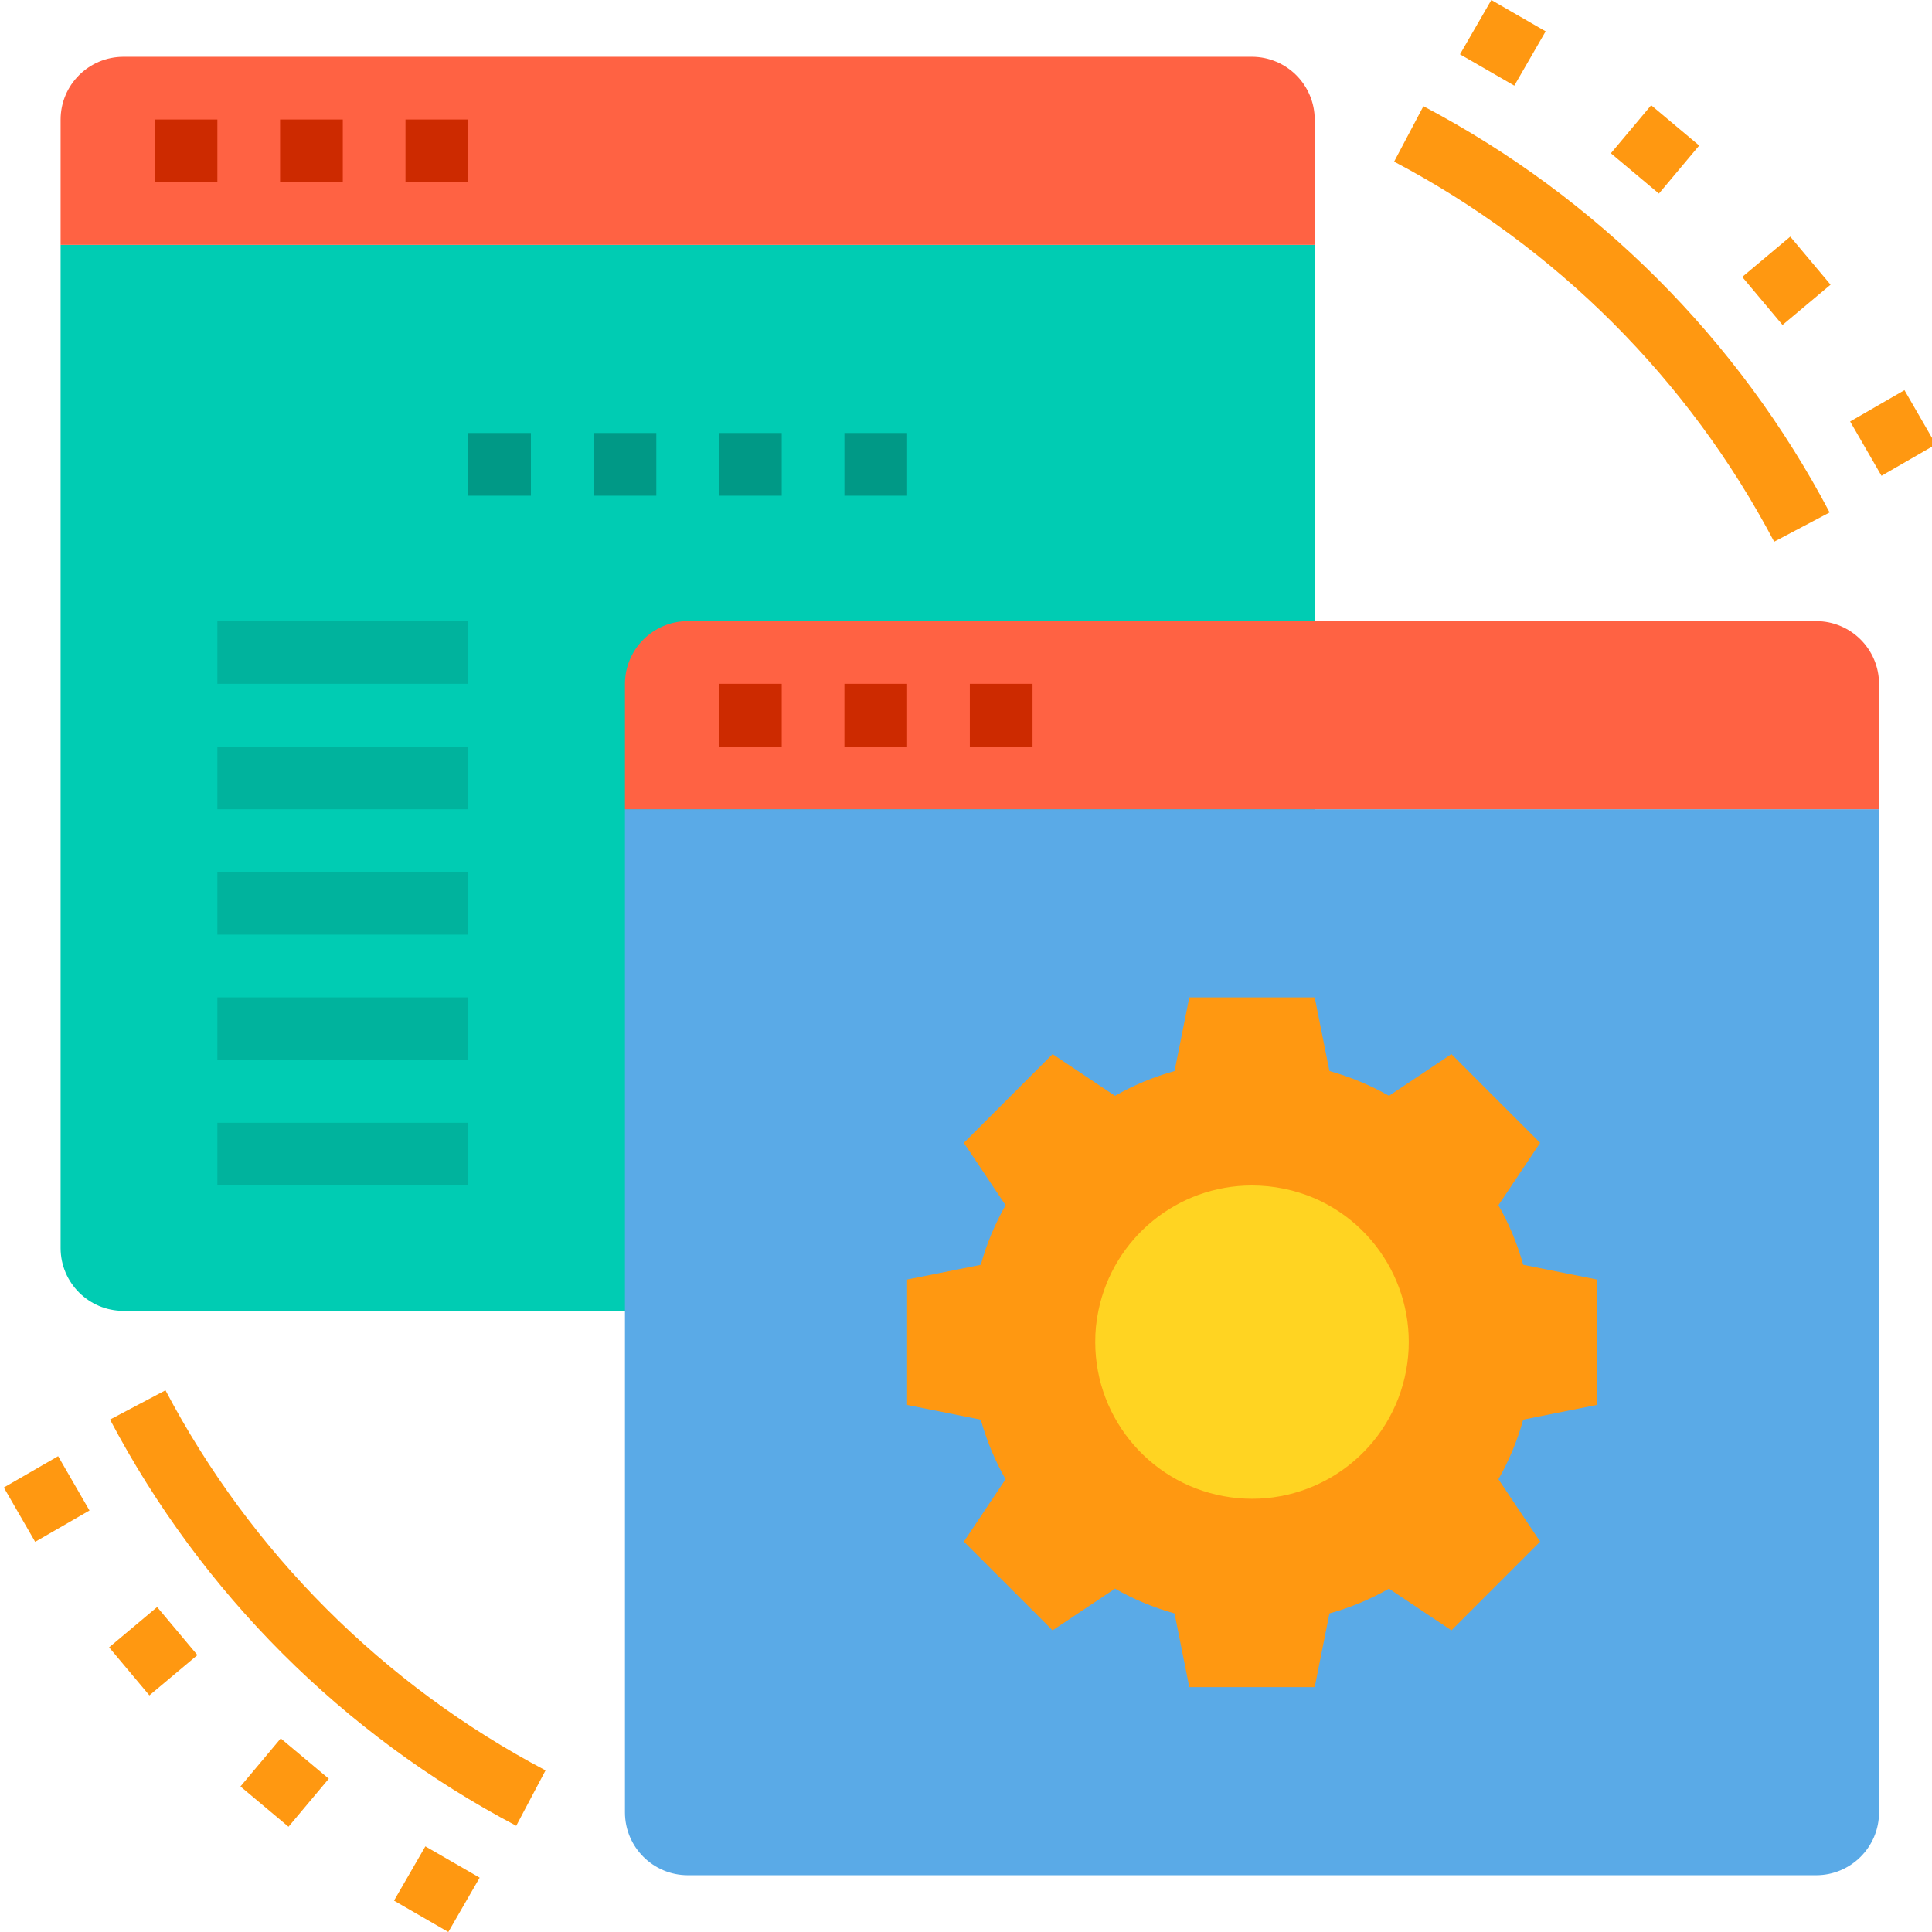 <svg height="492pt" viewBox="0 0 492 492.975" width="492pt" xmlns="http://www.w3.org/2000/svg"><path d="m14.977 62.488v256c.023 8.824 7.172 15.973 16 16h288c8.824-.027 15.973-7.176 16-16v-256zm0 0" fill="#00ccb3"/><path d="m478.977 206.488v256c-.027 8.824-7.176 15.973-16 16h-288c-8.828-.027-15.977-7.176-16-16v-256zm0 0" fill="#5aaae7"/><path d="m462.977 158.488h-288c-8.828.027-15.977 7.176-16 16v32h320v-32c-.027-8.824-7.176-15.973-16-16zm0 0" fill="#ff6243"/><path d="m388.176 362.25c-1.477 5.305-3.598 10.41-6.32 15.199l10.641 15.918-22.641 22.641-15.922-10.641c-4.785 2.727-9.891 4.848-15.199 6.32l-3.758 18.801h-32l-3.762-18.801c-5.309-1.473-10.414-3.594-15.199-6.32l-15.922 10.641-22.641-22.641 10.641-15.918c-2.723-4.789-4.844-9.895-6.32-15.199l-18.797-3.762v-32l18.797-3.758c1.477-5.309 3.598-10.414 6.32-15.203l-10.641-15.918 22.641-22.641 15.922 10.641c4.785-2.723 9.891-4.848 15.199-6.32l3.762-18.801h32l3.758 18.801c5.309 1.473 10.414 3.598 15.199 6.32l15.922-10.641 22.641 22.641-10.641 15.918c2.723 4.789 4.844 9.895 6.32 15.203l18.801 3.758v32zm0 0" fill="#ff9811"/><path d="m334.977 305.77c-5.059-2.16-10.504-3.277-16-3.281-19.012-.004-35.398 13.375-39.203 32-.551 2.629-.816 5.312-.797 8 .027 19.969 14.781 36.859 34.566 39.57 19.785 2.711 38.539-9.586 43.941-28.812 5.402-19.227-4.207-39.488-22.508-47.477zm0 0" fill="#ffd422"/><path d="m334.977 62.488h-320v-32c.023-8.824 7.172-15.973 16-16h288c8.824.027 15.973 7.176 16 16zm0 0" fill="#ff6243"/><path d="m38.977 30.488h16v16h-16zm0 0" fill="#cd2a00"/><path d="m70.977 30.488h16v16h-16zm0 0" fill="#cd2a00"/><path d="m102.977 30.488h16v16h-16zm0 0" fill="#cd2a00"/><path d="m150.977 110.488h16v16h-16zm0 0" fill="#009986"/><path d="m182.977 110.488h16v16h-16zm0 0" fill="#009986"/><path d="m214.977 110.488h16v16h-16zm0 0" fill="#009986"/><path d="m118.977 110.488h16v16h-16zm0 0" fill="#009986"/><path d="m182.977 174.488h16v16h-16zm0 0" fill="#cd2a00"/><path d="m214.977 174.488h16v16h-16zm0 0" fill="#cd2a00"/><path d="m246.977 174.488h16v16h-16zm0 0" fill="#cd2a00"/><g fill="#ff9811"><path d="m131.238 465.879c-44.215-23.305-80.352-59.438-103.656-103.656l14.152-7.469c21.797 41.371 55.605 75.18 96.977 96.984zm0 0"/><path d="m452.215 138.223c-21.797-41.371-55.605-75.18-96.977-96.98l7.473-14.145c44.215 23.305 80.352 59.438 103.656 103.656zm0 0"/><path d="m.488 379.559 13.855-7.996 8 13.855-13.859 8zm0 0"/><path d="m27.348 420.34 12.258-10.285 10.281 12.262-12.258 10.281zm0 0"/><path d="m60.867 455.84 10.281-12.258 12.258 10.281-10.281 12.258zm0 0"/><path d="m100.051 484.977 8-13.855 13.855 7.996-8 13.859zm0 0"/><path d="m471.602 107.555 13.859-8 7.996 13.855-13.855 8zm0 0"/><path d="m444.066 70.664 12.258-10.281 10.285 12.258-12.262 10.281zm0 0"/><path d="m410.547 39.109 10.281-12.258 12.258 10.281-10.281 12.262zm0 0"/><path d="m372.047 13.855 8-13.855 13.855 8-7.996 13.855zm0 0"/></g><path d="m54.977 158.488h64v16h-64zm0 0" fill="#00b39d"/><path d="m54.977 190.488h64v16h-64zm0 0" fill="#00b39d"/><path d="m54.977 222.488h64v16h-64zm0 0" fill="#00b39d"/><path d="m54.977 254.488h64v16h-64zm0 0" fill="#00b39d"/><path d="m54.977 286.488h64v16h-64zm0 0" fill="#00b39d"/></svg>